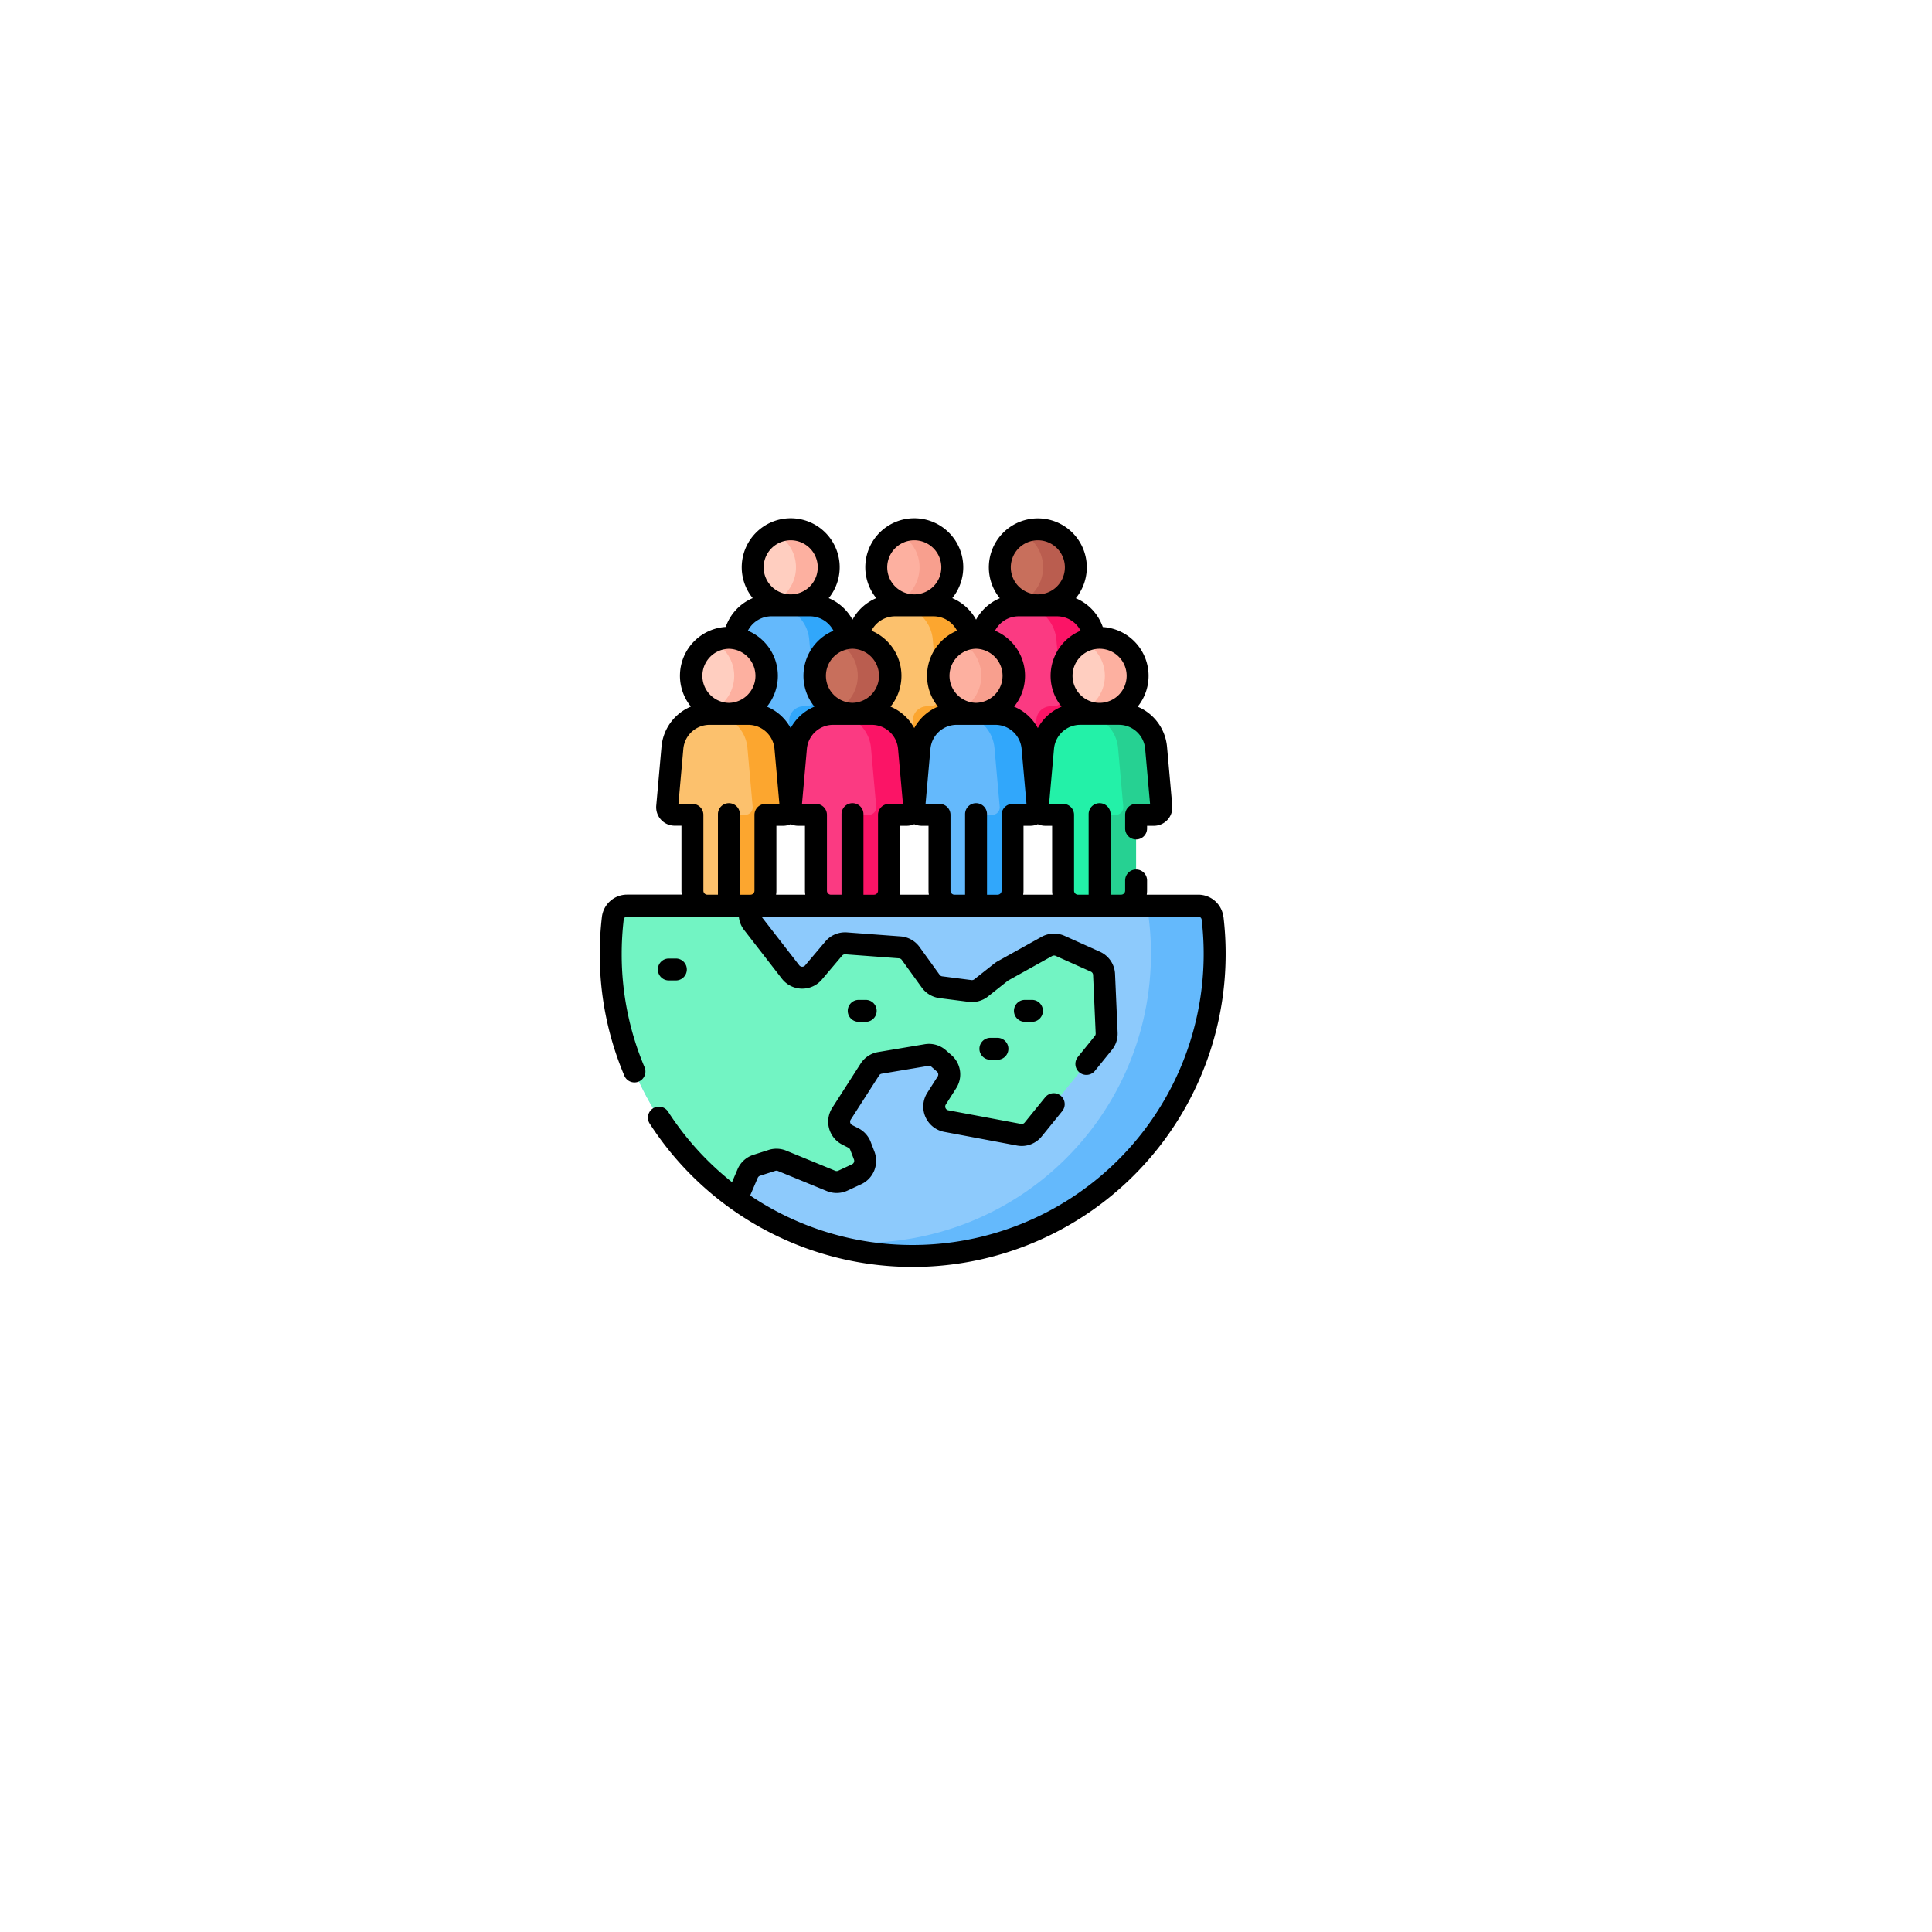 <svg xmlns="http://www.w3.org/2000/svg" xmlns:xlink="http://www.w3.org/1999/xlink" width="181.139" height="181.139" viewBox="0 0 181.139 181.139">
  <defs>
    <filter id="Trazado_150700" x="0" y="0" width="181.139" height="181.139" filterUnits="userSpaceOnUse">
      <feOffset dx="5" dy="5" input="SourceAlpha"/>
      <feGaussianBlur stdDeviation="12.5" result="blur"/>
      <feFlood flood-opacity="0.161"/>
      <feComposite operator="in" in2="blur"/>
      <feComposite in="SourceGraphic"/>
    </filter>
  </defs>
  <g id="Grupo_173275" data-name="Grupo 173275" transform="translate(-720.416 -3682.822)">
    <g transform="matrix(1, 0, 0, 1, 720.42, 3682.82)" filter="url(#Trazado_150700)">
      <path id="Trazado_150700-2" data-name="Trazado 150700" d="M86.868,12.156a53.068,53.068,0,1,1-74.712,7.115,53.069,53.069,0,0,1,74.712-7.115" transform="translate(32.5 138.64) rotate(-90)" fill="#fff"/>
    </g>
    <g id="mundo" transform="translate(734.684 3731.42)">
      <g id="Grupo_172675" data-name="Grupo 172675" transform="translate(48.282 1.028)">
        <g id="Grupo_172669" data-name="Grupo 172669" transform="translate(5.792)">
          <g id="Grupo_172666" data-name="Grupo 172666">
            <circle id="Elipse_6139" data-name="Elipse 6139" cx="3.564" cy="3.564" r="3.564" transform="translate(2.229)" fill="#ffcec0"/>
            <path id="Trazado_213464" data-name="Trazado 213464" d="M166.5,11.067a3.565,3.565,0,0,1-5.1,3.218,3.566,3.566,0,0,0,0-6.437,3.565,3.565,0,0,1,5.1,3.218Z" transform="translate(-157.143 -7.503)" fill="#fdb0a0"/>
            <path id="Trazado_213465" data-name="Trazado 213465" d="M141.909,68.2l-.49-5.5a3.512,3.512,0,0,0-3.5-3.2h-3.6a3.512,3.512,0,0,0-3.5,3.2l-.49,5.5a.7.7,0,0,0,.7.765H132.7v7.65a1.4,1.4,0,0,0,1.4,1.4h4.035a1.4,1.4,0,0,0,1.4-1.4v-7.65h1.667A.7.7,0,0,0,141.909,68.2Z" transform="translate(-130.327 -52.368)" fill="#64b9fc"/>
            <path id="Trazado_213466" data-name="Trazado 213466" d="M166.574,68.968h-1.667v7.65a1.4,1.4,0,0,1-1.4,1.4h-3.564a1.4,1.4,0,0,0,1.4-1.4V70.312a1.344,1.344,0,0,1,1.344-1.344h.323a.7.7,0,0,0,.7-.764l-.489-5.5a3.512,3.512,0,0,0-3.5-3.2h3.564a3.512,3.512,0,0,1,3.5,3.2l.489,5.5A.7.7,0,0,1,166.574,68.968Z" transform="translate(-155.692 -52.373)" fill="#31a7fb"/>
          </g>
          <g id="Grupo_172667" data-name="Grupo 172667" transform="translate(11.584)">
            <circle id="Elipse_6140" data-name="Elipse 6140" cx="3.564" cy="3.564" r="3.564" transform="translate(2.229)" fill="#fdb0a0"/>
            <path id="Trazado_213467" data-name="Trazado 213467" d="M251.01,11.067a3.565,3.565,0,0,1-5.1,3.218,3.566,3.566,0,0,0,0-6.437,3.565,3.565,0,0,1,5.1,3.218Z" transform="translate(-241.653 -7.503)" fill="#f89f8e"/>
            <path id="Trazado_213468" data-name="Trazado 213468" d="M226.419,68.2l-.49-5.5a3.512,3.512,0,0,0-3.5-3.2h-3.6a3.512,3.512,0,0,0-3.5,3.2l-.49,5.5a.7.7,0,0,0,.7.765h1.667v7.65a1.4,1.4,0,0,0,1.4,1.4h4.035a1.4,1.4,0,0,0,1.4-1.4v-7.65h1.667A.7.7,0,0,0,226.419,68.2Z" transform="translate(-214.837 -52.368)" fill="#fcc16d"/>
            <path id="Trazado_213469" data-name="Trazado 213469" d="M251.085,68.968h-1.667v7.65a1.4,1.4,0,0,1-1.4,1.4h-3.564a1.4,1.4,0,0,0,1.4-1.4V70.312a1.344,1.344,0,0,1,1.344-1.344h.323a.7.7,0,0,0,.7-.764l-.489-5.5a3.512,3.512,0,0,0-3.5-3.2H247.8a3.512,3.512,0,0,1,3.5,3.2l.489,5.5A.7.7,0,0,1,251.085,68.968Z" transform="translate(-240.203 -52.373)" fill="#fca62f"/>
          </g>
          <g id="Grupo_172668" data-name="Grupo 172668" transform="translate(23.169)">
            <circle id="Elipse_6141" data-name="Elipse 6141" cx="3.564" cy="3.564" r="3.564" transform="translate(2.229)" fill="#c86f5c"/>
            <path id="Trazado_213470" data-name="Trazado 213470" d="M335.518,11.067a3.565,3.565,0,0,1-5.1,3.218,3.566,3.566,0,0,0,0-6.437,3.565,3.565,0,0,1,5.1,3.218Z" transform="translate(-326.161 -7.503)" fill="#ba5d4f"/>
            <path id="Trazado_213471" data-name="Trazado 213471" d="M310.928,68.2l-.49-5.5a3.512,3.512,0,0,0-3.5-3.2h-3.6a3.512,3.512,0,0,0-3.5,3.2l-.49,5.5a.7.7,0,0,0,.7.765h1.667v7.65a1.4,1.4,0,0,0,1.4,1.4h4.035a1.4,1.4,0,0,0,1.4-1.4v-7.65h1.667A.7.7,0,0,0,310.928,68.2Z" transform="translate(-299.346 -52.368)" fill="#fb3a82"/>
            <path id="Trazado_213472" data-name="Trazado 213472" d="M335.593,68.968h-1.667v7.65a1.4,1.4,0,0,1-1.4,1.4h-3.564a1.4,1.4,0,0,0,1.4-1.4V70.312a1.344,1.344,0,0,1,1.344-1.344h.323a.7.7,0,0,0,.7-.764l-.489-5.5a3.512,3.512,0,0,0-3.5-3.2H332.3a3.512,3.512,0,0,1,3.5,3.2l.489,5.5A.7.7,0,0,1,335.593,68.968Z" transform="translate(-324.711 -52.373)" fill="#fb1466"/>
          </g>
        </g>
        <g id="Grupo_172674" data-name="Grupo 172674" transform="translate(0 10.175)">
          <g id="Grupo_172670" data-name="Grupo 172670">
            <circle id="Elipse_6142" data-name="Elipse 6142" cx="3.564" cy="3.564" r="3.564" transform="translate(2.229)" fill="#ffcec0"/>
            <path id="Trazado_213473" data-name="Trazado 213473" d="M124.245,85.3a3.565,3.565,0,0,1-5.1,3.218,3.566,3.566,0,0,0,0-6.437,3.565,3.565,0,0,1,5.1,3.218Z" transform="translate(-114.888 -81.734)" fill="#fdb0a0"/>
            <path id="Trazado_213474" data-name="Trazado 213474" d="M99.655,142.43l-.49-5.5a3.512,3.512,0,0,0-3.5-3.2h-3.6a3.512,3.512,0,0,0-3.5,3.2l-.49,5.5a.7.7,0,0,0,.7.765h1.667v7.112a1.4,1.4,0,0,0,1.4,1.4h4.035a1.4,1.4,0,0,0,1.4-1.4v-7.112h1.667A.7.7,0,0,0,99.655,142.43Z" transform="translate(-88.073 -126.599)" fill="#fcc16d"/>
            <path id="Trazado_213475" data-name="Trazado 213475" d="M124.321,143.2h-1.667v7.113a1.405,1.405,0,0,1-1.4,1.4h-3.564a1.4,1.4,0,0,0,1.4-1.4V143.2h1.667a.7.7,0,0,0,.7-.764l-.489-5.5a3.512,3.512,0,0,0-3.5-3.2h3.564a3.512,3.512,0,0,1,3.5,3.2l.489,5.5a.7.7,0,0,1-.7.764Z" transform="translate(-113.439 -126.604)" fill="#fca62f"/>
          </g>
          <g id="Grupo_172671" data-name="Grupo 172671" transform="translate(11.584)">
            <circle id="Elipse_6143" data-name="Elipse 6143" cx="3.564" cy="3.564" r="3.564" transform="translate(2.229)" fill="#c86f5c"/>
            <path id="Trazado_213476" data-name="Trazado 213476" d="M208.756,85.3a3.565,3.565,0,0,1-5.1,3.218,3.566,3.566,0,0,0,0-6.437,3.565,3.565,0,0,1,5.1,3.218Z" transform="translate(-199.399 -81.734)" fill="#ba5d4f"/>
            <path id="Trazado_213477" data-name="Trazado 213477" d="M184.165,142.43l-.49-5.5a3.512,3.512,0,0,0-3.5-3.2h-3.6a3.512,3.512,0,0,0-3.5,3.2l-.49,5.5a.7.7,0,0,0,.7.765h1.667v7.112a1.4,1.4,0,0,0,1.4,1.4h4.035a1.4,1.4,0,0,0,1.4-1.4v-7.112h1.667A.7.7,0,0,0,184.165,142.43Z" transform="translate(-172.583 -126.599)" fill="#fb3a82"/>
            <path id="Trazado_213478" data-name="Trazado 213478" d="M208.831,143.2h-1.667v7.113a1.405,1.405,0,0,1-1.4,1.4h-3.564a1.4,1.4,0,0,0,1.4-1.4V143.2h1.667a.7.7,0,0,0,.7-.764l-.489-5.5a3.512,3.512,0,0,0-3.5-3.2h3.564a3.512,3.512,0,0,1,3.5,3.2l.489,5.5a.7.7,0,0,1-.7.764Z" transform="translate(-197.949 -126.604)" fill="#fb1466"/>
          </g>
          <g id="Grupo_172672" data-name="Grupo 172672" transform="translate(23.169)">
            <circle id="Elipse_6144" data-name="Elipse 6144" cx="3.564" cy="3.564" r="3.564" transform="translate(2.229)" fill="#fdb0a0"/>
            <path id="Trazado_213479" data-name="Trazado 213479" d="M293.264,85.3a3.565,3.565,0,0,1-5.1,3.218,3.566,3.566,0,0,0,0-6.437,3.565,3.565,0,0,1,5.1,3.218Z" transform="translate(-283.908 -81.734)" fill="#f89f8e"/>
            <path id="Trazado_213480" data-name="Trazado 213480" d="M268.673,142.43l-.49-5.5a3.512,3.512,0,0,0-3.5-3.2h-3.6a3.512,3.512,0,0,0-3.5,3.2l-.49,5.5a.7.7,0,0,0,.7.765h1.667v7.112a1.4,1.4,0,0,0,1.4,1.4H264.9a1.4,1.4,0,0,0,1.4-1.4v-7.112h1.667A.7.7,0,0,0,268.673,142.43Z" transform="translate(-257.091 -126.599)" fill="#64b9fc"/>
            <path id="Trazado_213481" data-name="Trazado 213481" d="M293.339,143.2h-1.667v7.113a1.405,1.405,0,0,1-1.4,1.4H286.7a1.4,1.4,0,0,0,1.4-1.4V143.2h1.667a.7.7,0,0,0,.7-.764l-.489-5.5a3.512,3.512,0,0,0-3.5-3.2h3.564a3.512,3.512,0,0,1,3.5,3.2l.489,5.5a.7.7,0,0,1-.7.764Z" transform="translate(-282.457 -126.604)" fill="#31a7fb"/>
          </g>
          <g id="Grupo_172673" data-name="Grupo 172673" transform="translate(34.753)">
            <circle id="Elipse_6145" data-name="Elipse 6145" cx="3.564" cy="3.564" r="3.564" transform="translate(2.229)" fill="#ffcec0"/>
            <path id="Trazado_213482" data-name="Trazado 213482" d="M377.772,85.3a3.565,3.565,0,0,1-5.1,3.218,3.566,3.566,0,0,0,0-6.437,3.565,3.565,0,0,1,5.1,3.218Z" transform="translate(-368.416 -81.734)" fill="#fdb0a0"/>
            <path id="Trazado_213483" data-name="Trazado 213483" d="M353.181,142.43l-.49-5.5a3.512,3.512,0,0,0-3.5-3.2h-3.6a3.512,3.512,0,0,0-3.5,3.2l-.49,5.5a.7.7,0,0,0,.7.765h1.667v7.112a1.4,1.4,0,0,0,1.4,1.4h4.035a1.4,1.4,0,0,0,1.4-1.4v-7.112h1.667a.7.7,0,0,0,.7-.765Z" transform="translate(-341.599 -126.599)" fill="#23f1a8"/>
            <path id="Trazado_213484" data-name="Trazado 213484" d="M377.847,143.2h-1.668v7.113a1.405,1.405,0,0,1-1.4,1.4H371.21a1.4,1.4,0,0,0,1.4-1.4V143.2h1.667a.7.7,0,0,0,.7-.764l-.489-5.5a3.512,3.512,0,0,0-3.5-3.2h3.564a3.512,3.512,0,0,1,3.5,3.2l.489,5.5a.7.7,0,0,1-.7.764Z" transform="translate(-366.965 -126.604)" fill="#26d192"/>
          </g>
        </g>
      </g>
      <g id="Grupo_172684" data-name="Grupo 172684" transform="translate(41.961 0)">
        <g id="Grupo_172683" data-name="Grupo 172683">
          <g id="Grupo_172682" data-name="Grupo 172682">
            <g id="Grupo_172681" data-name="Grupo 172681">
              <g id="Grupo_172680" data-name="Grupo 172680">
                <g id="Grupo_172678" data-name="Grupo 172678" transform="translate(1.028 36.316)">
                  <g id="Grupo_172677" data-name="Grupo 172677">
                    <g id="Grupo_172676" data-name="Grupo 172676">
                      <path id="Trazado_213485" data-name="Trazado 213485" d="M50.993,264.928a1.346,1.346,0,0,0-1.337,1.189,28.312,28.312,0,1,0,56.231,0,1.346,1.346,0,0,0-1.337-1.189Z" transform="translate(-49.46 -264.928)" fill="#8dcafc"/>
                      <path id="Trazado_213486" data-name="Trazado 213486" d="M217.375,264.928a27.094,27.094,0,0,1-31.589,31.161,28.324,28.324,0,0,0,37.741-29.972,1.346,1.346,0,0,0-1.337-1.189h-4.816Z" transform="translate(-167.099 -264.928)" fill="#64b9fc"/>
                      <path id="Trazado_213487" data-name="Trazado 213487" d="M94.9,270.179,91.6,268.691a1.386,1.386,0,0,0-1.242.053l-4.113,2.29a1.392,1.392,0,0,0-.186.125l-1.863,1.476a1.385,1.385,0,0,1-1.037.288l-2.742-.352a1.385,1.385,0,0,1-.946-.563L77.584,269.4a1.385,1.385,0,0,0-1.02-.57l-5.028-.375a1.385,1.385,0,0,0-1.16.486l-1.9,2.247a1.385,1.385,0,0,1-2.151-.046l-3.543-4.567a1.384,1.384,0,0,1-.278-.665l-.133-.986H50.994a1.346,1.346,0,0,0-1.337,1.189,28.341,28.341,0,0,0,11.608,26.341l1.035-2.415a1.385,1.385,0,0,1,.851-.774l1.427-.457a1.385,1.385,0,0,1,.948.038l4.593,1.886a1.385,1.385,0,0,0,1.112-.026l1.29-.6a1.385,1.385,0,0,0,.707-1.753l-.351-.912a1.385,1.385,0,0,0-.657-.733l-.589-.3a1.385,1.385,0,0,1-.53-1.979l2.661-4.148a1.385,1.385,0,0,1,.937-.618l4.37-.733a1.385,1.385,0,0,1,1.14.323l.517.452a1.385,1.385,0,0,1,.257,1.787l-.97,1.522a1.385,1.385,0,0,0,.912,2.106l6.814,1.28a1.385,1.385,0,0,0,1.331-.489l6.579-8.112a1.386,1.386,0,0,0,.308-.933l-.241-5.483a1.385,1.385,0,0,0-.815-1.2Z" transform="translate(-49.462 -264.927)" fill="#72f4c3"/>
                    </g>
                  </g>
                </g>
                <g id="Grupo_172679" data-name="Grupo 172679">
                  <path id="Trazado_213488" data-name="Trazado 213488" d="M100.438,37.384a2.375,2.375,0,0,0-2.357-2.1H93.246a2.425,2.425,0,0,0,.032-.377v-.957a1.028,1.028,0,1,0-2.056,0v.957a.377.377,0,0,1-.377.377h-.99V27.733a1.028,1.028,0,1,0-2.056,0v7.555h-.99a.377.377,0,0,1-.377-.377V27.8A1.028,1.028,0,0,0,85.4,26.77H84.093l.458-5.148a2.471,2.471,0,0,1,2.474-2.264h3.6A2.471,2.471,0,0,1,93.1,21.623l.458,5.148H92.25A1.028,1.028,0,0,0,91.222,27.8v1.279a1.028,1.028,0,1,0,2.056,0v-.251h.639a1.731,1.731,0,0,0,1.724-1.884l-.49-5.5a4.514,4.514,0,0,0-2.757-3.785,4.588,4.588,0,0,0-3.267-7.469,4.544,4.544,0,0,0-2.529-2.7,4.592,4.592,0,1,0-7.126,0A4.557,4.557,0,0,0,77.244,9.5a4.552,4.552,0,0,0-2.229-2.02,4.592,4.592,0,1,0-7.126,0A4.557,4.557,0,0,0,65.659,9.5a4.551,4.551,0,0,0-2.229-2.02,4.592,4.592,0,1,0-7.126,0,4.55,4.55,0,0,0-2.529,2.7,4.588,4.588,0,0,0-3.267,7.469,4.514,4.514,0,0,0-2.757,3.785l-.49,5.5a1.731,1.731,0,0,0,1.724,1.884h.639v6.084a2.441,2.441,0,0,0,.032.377H44.522a2.375,2.375,0,0,0-2.357,2.1,29.643,29.643,0,0,0-.2,3.46,29.156,29.156,0,0,0,2.318,11.449,1.028,1.028,0,0,0,1.893-.8,27.109,27.109,0,0,1-2.155-10.646,27.589,27.589,0,0,1,.189-3.219.318.318,0,0,1,.316-.281H55l.013.095a2.416,2.416,0,0,0,.485,1.158l3.543,4.566a2.413,2.413,0,0,0,3.748.081L64.689,41a.356.356,0,0,1,.3-.125l5.028.375a.356.356,0,0,1,.263.147L72.161,44a2.42,2.42,0,0,0,1.649.98l2.742.352a2.428,2.428,0,0,0,1.806-.5l1.862-1.476a.356.356,0,0,1,.049-.032l4.113-2.29a.359.359,0,0,1,.32-.014L88.008,42.5a.356.356,0,0,1,.21.31l.241,5.483a.357.357,0,0,1-.079.241L86.789,50.5a1.028,1.028,0,0,0,1.6,1.3l1.591-1.962a2.411,2.411,0,0,0,.537-1.626l-.241-5.483a2.4,2.4,0,0,0-1.421-2.095l-3.307-1.488a2.423,2.423,0,0,0-2.164.092l-4.113,2.29a2.424,2.424,0,0,0-.325.217L77.08,43.217a.359.359,0,0,1-.267.074l-2.742-.352a.359.359,0,0,1-.244-.145l-1.882-2.605a2.409,2.409,0,0,0-1.777-.993l-5.028-.375a2.418,2.418,0,0,0-2.021.847l-1.9,2.247a.357.357,0,0,1-.554-.012l-3.537-4.559H98.08a.318.318,0,0,1,.316.281A27.294,27.294,0,0,1,71.3,68.128,27.209,27.209,0,0,1,56.065,63.49l.709-1.654a.357.357,0,0,1,.219-.2l1.427-.457a.358.358,0,0,1,.244.01l4.593,1.886a2.418,2.418,0,0,0,1.938-.046l1.29-.6a2.421,2.421,0,0,0,1.231-3.053l-.351-.912a2.411,2.411,0,0,0-1.145-1.278l-.589-.3a.357.357,0,0,1-.137-.51l2.662-4.148a.358.358,0,0,1,.241-.159l4.37-.733a.357.357,0,0,1,.294.083l.517.452a.355.355,0,0,1,.066.461l-.97,1.522a2.413,2.413,0,0,0,1.59,3.669l6.814,1.28a2.411,2.411,0,0,0,2.32-.852l1.928-2.377a1.028,1.028,0,1,0-1.6-1.295L81.8,56.65a.357.357,0,0,1-.343.126L74.644,55.5a.357.357,0,0,1-.235-.543l.97-1.522a2.4,2.4,0,0,0-.447-3.114l-.517-.452a2.4,2.4,0,0,0-1.987-.563l-4.37.733a2.417,2.417,0,0,0-1.632,1.077l-2.662,4.148a2.413,2.413,0,0,0,.924,3.447l.589.3a.356.356,0,0,1,.169.189l.351.912a.358.358,0,0,1-.182.452l-1.29.6a.357.357,0,0,1-.286.007l-4.593-1.886a2.419,2.419,0,0,0-1.652-.066l-1.427.457a2.412,2.412,0,0,0-1.482,1.348l-.52,1.215a27.437,27.437,0,0,1-5.993-6.609,1.028,1.028,0,0,0-1.727,1.116,29.341,29.341,0,0,0,54-15.9,29.606,29.606,0,0,0-.2-3.46ZM84.377,28.827v6.084a2.44,2.44,0,0,0,.032.377H81.661a2.425,2.425,0,0,0,.032-.377V28.827h.639a1.731,1.731,0,0,0,.7-.15,1.731,1.731,0,0,0,.7.15Zm-6.106,6.461V27.733a1.028,1.028,0,0,0-2.056,0v7.555h-.99a.377.377,0,0,1-.377-.377V27.8a1.028,1.028,0,0,0-1.028-1.028H72.509l.458-5.148a2.471,2.471,0,0,1,2.474-2.264h3.6a2.471,2.471,0,0,1,2.474,2.264l.458,5.148H80.665A1.028,1.028,0,0,0,79.637,27.8v7.112a.377.377,0,0,1-.377.377h-.989Zm-11.584,0V27.733a1.028,1.028,0,1,0-2.056,0v7.555h-.99a.377.377,0,0,1-.377-.377V27.8a1.028,1.028,0,0,0-1.028-1.028H60.925l.458-5.148a2.471,2.471,0,0,1,2.474-2.264h3.6a2.471,2.471,0,0,1,2.474,2.264l.458,5.148H69.082A1.028,1.028,0,0,0,68.053,27.8v7.112a.377.377,0,0,1-.377.377h-.99Zm-7.523-6.461a1.731,1.731,0,0,0,.7-.15,1.732,1.732,0,0,0,.7.15h.639v6.084a2.441,2.441,0,0,0,.032.377H58.493a2.424,2.424,0,0,0,.032-.377V28.827Zm6.495-16.6a2.536,2.536,0,0,1,0,5.071h-.005a2.536,2.536,0,0,1,0-5.071Zm4.45,22.679V28.827h.639a1.731,1.731,0,0,0,.7-.15,1.73,1.73,0,0,0,.7.15h.639v6.084a2.44,2.44,0,0,0,.032.377H70.077a2.426,2.426,0,0,0,.032-.377Zm7.134-22.679a2.536,2.536,0,0,1,0,5.071H77.24a2.536,2.536,0,0,1,0-5.071Zm14.12,2.536A2.539,2.539,0,0,1,88.83,17.3h-.005a2.536,2.536,0,1,1,2.538-2.536ZM83.035,2.056A2.536,2.536,0,1,1,80.5,4.592,2.539,2.539,0,0,1,83.035,2.056Zm-1.8,7.128h3.6a2.484,2.484,0,0,1,2.21,1.351,4.587,4.587,0,0,0-1.785,7.12,4.5,4.5,0,0,0-2.225,2.012,4.5,4.5,0,0,0-2.225-2.012,4.588,4.588,0,0,0-1.785-7.12,2.484,2.484,0,0,1,2.208-1.351ZM71.451,2.056a2.536,2.536,0,1,1-2.536,2.536A2.539,2.539,0,0,1,71.451,2.056Zm-1.8,7.128h3.6a2.482,2.482,0,0,1,2.208,1.351,4.588,4.588,0,0,0-1.785,7.12,4.5,4.5,0,0,0-2.225,2.012,4.5,4.5,0,0,0-2.225-2.012,4.588,4.588,0,0,0-1.785-7.12,2.485,2.485,0,0,1,2.209-1.351ZM59.866,2.056a2.536,2.536,0,1,1-2.536,2.536A2.539,2.539,0,0,1,59.866,2.056Zm-1.8,7.128h3.6a2.482,2.482,0,0,1,2.208,1.351,4.587,4.587,0,0,0-1.785,7.12,4.5,4.5,0,0,0-2.226,2.013,4.5,4.5,0,0,0-2.226-2.013,4.587,4.587,0,0,0-1.785-7.12,2.485,2.485,0,0,1,2.209-1.351Zm-3.99,3.047a2.536,2.536,0,0,1,0,5.071h-.005a2.536,2.536,0,0,1,0-5.071ZM52.057,35.287a.377.377,0,0,1-.377-.377V27.8a1.028,1.028,0,0,0-1.028-1.028H49.341l.458-5.148a2.471,2.471,0,0,1,2.474-2.264h3.6a2.471,2.471,0,0,1,2.474,2.264l.458,5.148H57.5A1.028,1.028,0,0,0,56.469,27.8v7.112a.377.377,0,0,1-.377.377H55.1V27.733a1.028,1.028,0,0,0-2.056,0v7.555h-.989Z" transform="translate(-41.961 0)"/>
                  <path id="Trazado_213489" data-name="Trazado 213489" d="M82.754,303.1h.659a1.028,1.028,0,0,0,0-2.056h-.659a1.028,1.028,0,0,0,0,2.056Z" transform="translate(-76.275 -259.775)"/>
                  <path id="Trazado_213490" data-name="Trazado 213490" d="M326.952,331.414a1.028,1.028,0,1,0,0-2.056h-.659a1.028,1.028,0,0,0,0,2.056Z" transform="translate(-286.429 -284.21)"/>
                  <path id="Trazado_213491" data-name="Trazado 213491" d="M303.344,357.365a1.028,1.028,0,0,0,0-2.056h-.659a1.028,1.028,0,0,0,0,2.056Z" transform="translate(-266.058 -306.604)"/>
                  <path id="Trazado_213492" data-name="Trazado 213492" d="M213.256,331.414a1.028,1.028,0,0,0,0-2.056H212.6a1.028,1.028,0,0,0,0,2.056Z" transform="translate(-188.319 -284.21)"/>
                </g>
              </g>
            </g>
          </g>
        </g>
      </g>
    </g>
  </g>
</svg>
